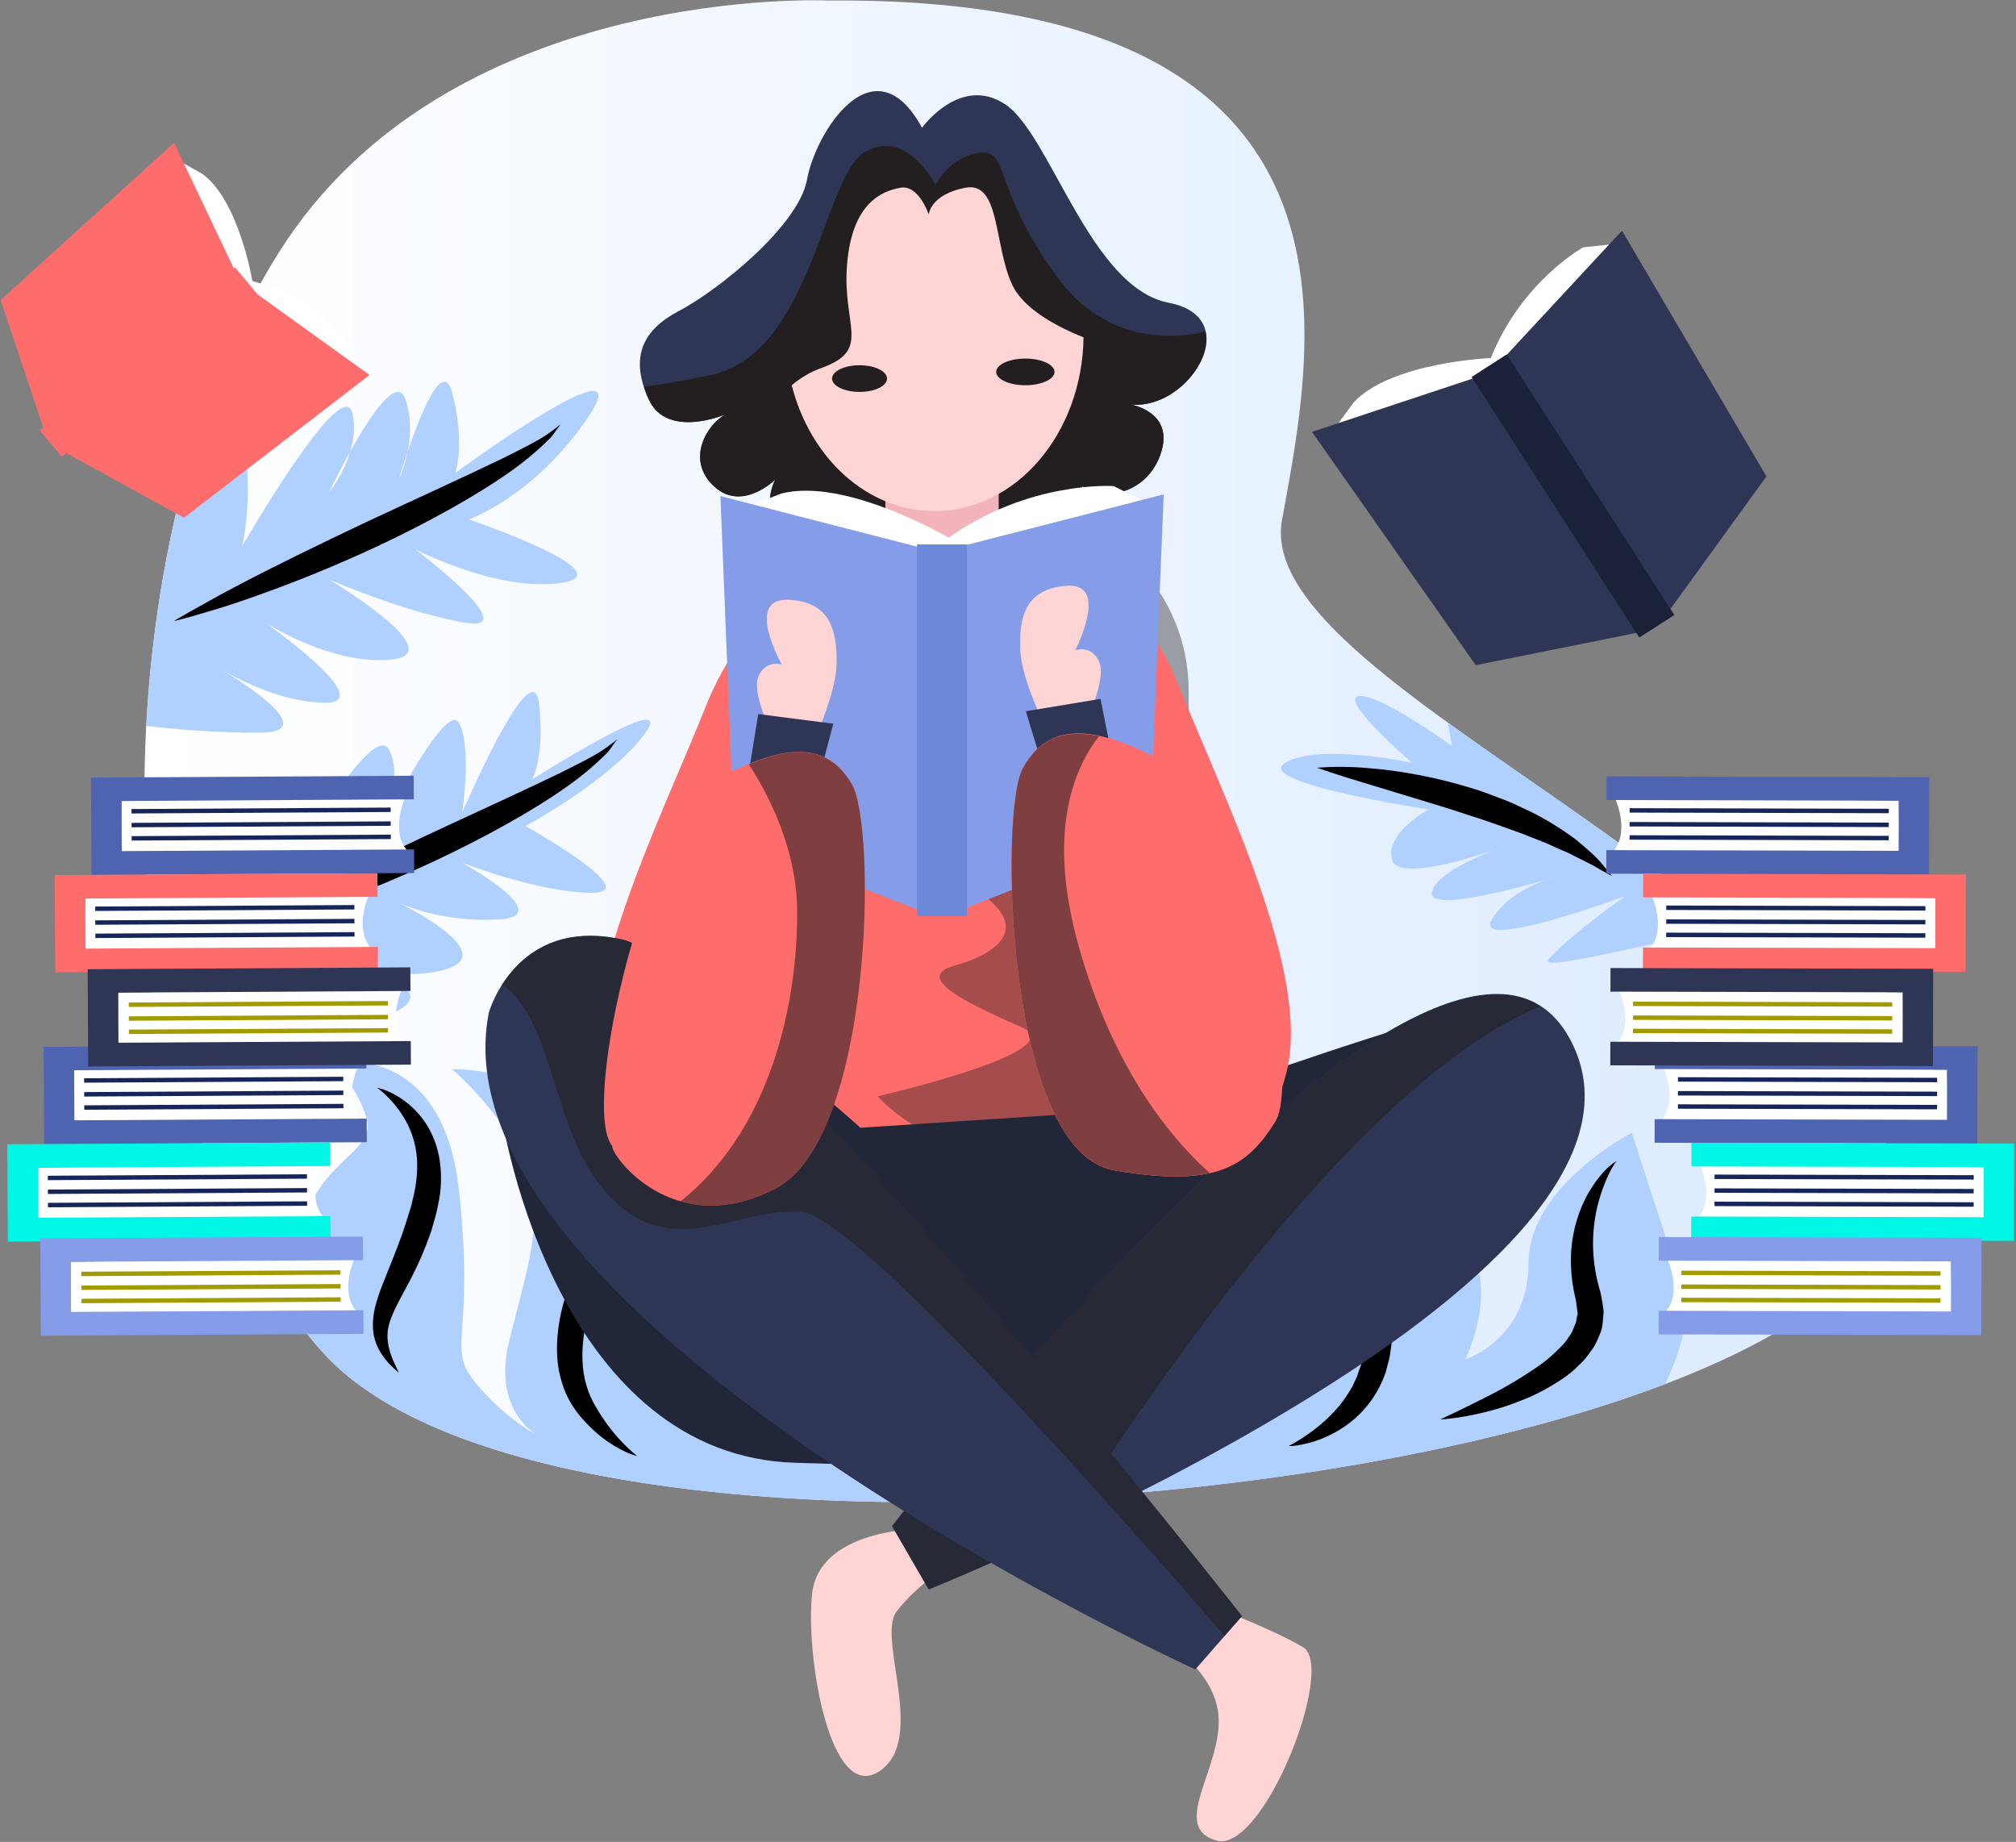 <svg width="324" height="296" viewBox="0 0 324 296" fill="none" xmlns="http://www.w3.org/2000/svg">
<rect x="0" y="0" width="324" height="296" fill="#808080" stroke="none"/>
<path d="M133.189 0.083C133.189 0.083 73.916 -2.774 46.066 38.651C18.215 80.077 11.073 171.499 51.779 217.209C92.484 262.92 303.15 237.922 303.865 191.497C304.579 145.072 201.031 111.503 206.029 83.648C211.028 55.793 223.883 -0.631 133.189 0.083Z" fill="url(#paint0_linear_0_1729)"/>
<path d="M37.318 184.176C42.186 183.263 35.475 177.168 28.768 172.07C29.864 176.191 31.134 180.218 32.578 184.15C34.485 184.356 36.131 184.399 37.318 184.176Z" fill="#B0D0FF"/>
<path d="M103.731 117.753C109.087 110.253 85.521 125.252 85.521 125.252C85.521 125.252 87.663 121.502 86.592 112.931C85.521 104.361 74.274 130.609 74.274 130.609C74.274 130.609 75.88 119.895 73.738 116.146C71.596 112.396 60.884 133.823 60.884 133.823C60.884 133.823 65.168 125.252 62.49 120.431C59.812 115.61 46.423 139.715 46.423 139.715C46.423 139.715 48.029 133.823 46.423 126.323C45.214 120.681 36.127 132.62 31.698 138.882C31.117 140.192 30.299 141.382 29.284 142.394C29.284 142.394 30.24 140.943 31.698 138.882C32.78 136.579 32.679 133.895 31.426 131.68C30.02 129.102 26.644 130.486 23.291 132.858C23.584 144.822 25.106 156.724 27.831 168.376C32.998 170.078 39.627 171.87 45.887 172.391C58.741 173.463 33.033 158.999 33.033 158.999C33.033 158.999 49.101 168.106 62.262 163.143C69.133 160.552 65.23 157.938 59.941 156.024C56.242 155.407 52.611 154.43 49.101 153.107C49.101 153.107 55.1 154.273 59.941 156.024C63.774 156.643 68.013 156.839 71.596 155.785C80.701 153.107 64.097 145.072 64.097 145.072C64.097 145.072 70.524 148.286 80.165 147.75C89.806 147.215 74.274 138.644 74.274 138.644C74.274 138.644 86.592 143.465 95.162 143.465C103.731 143.465 84.45 132.751 84.45 132.751C84.45 132.751 98.375 125.252 103.731 117.753Z" fill="#B0D0FF"/>
<path d="M56.599 66.328C54.992 59.9 38.924 87.755 38.924 87.755C38.924 87.755 40.531 81.327 39.46 72.22C38.914 67.578 33.498 74.491 28.318 82.382C25.728 93.647 24.123 105.115 23.522 116.658C29.523 117.363 35.56 117.729 41.602 117.753C51.575 117.753 39.712 110.1 35.821 107.742C35.112 107.334 34.64 107.039 34.64 107.039C34.64 107.039 35.115 107.313 35.821 107.742C38.499 109.283 45.537 112.931 52.314 112.931C60.884 112.931 42.673 100.075 42.673 100.075C42.673 100.075 53.385 107.039 63.026 105.968C72.667 104.896 52.85 93.112 52.85 93.112C52.85 93.112 65.168 98.468 74.809 100.075C84.45 101.682 66.775 88.29 66.775 88.29C66.775 88.29 80.165 95.254 90.341 93.647C100.518 92.04 75.345 83.469 75.345 83.469C75.345 83.469 86.057 79.72 94.626 66.864C103.196 54.007 73.202 75.97 73.202 75.97C73.202 75.97 74.809 71.149 72.667 63.114C71.155 57.443 67.516 66.698 65.502 72.644C65.203 74.159 64.731 75.634 64.097 77.041C64.097 77.041 64.662 75.123 65.502 72.644C65.984 70.279 66.187 67.243 65.168 64.185C63.845 60.215 59.46 66.869 56.298 72.54C55.551 74.941 54.384 77.191 52.85 79.184C52.85 79.184 54.341 76.05 56.298 72.54C56.862 70.624 57.139 68.487 56.599 66.328Z" fill="#B0D0FF"/>
<path d="M134.26 214.71C122.477 202.389 120.335 206.674 120.335 206.674C120.335 206.674 122.477 228.637 113.907 222.745C105.338 216.852 114.443 202.925 101.589 186.855C88.735 170.784 72.667 171.856 72.667 171.856C72.667 171.856 78.023 176.141 83.379 184.712C88.735 193.283 84.45 204.532 81.772 215.781C79.094 227.03 86.592 230.78 86.592 230.78C86.592 230.78 81.236 228.101 76.416 222.209C71.596 216.317 76.416 215.245 73.738 191.14C71.06 167.035 53.385 170.784 53.385 170.784C55.973 173.252 57.883 176.343 58.932 179.761C60.729 185.524 49.101 186.855 48.029 200.782C47.716 204.861 48.193 209.442 49.011 213.885C49.916 215.01 50.821 216.134 51.779 217.209C67.105 234.421 106.53 241.604 149.768 241.397C145.53 231.649 139.964 220.674 134.26 214.71Z" fill="#B0D0FF"/>
<path d="M267.606 222.408C270.144 217.144 271.922 211.181 270.307 206.473C266.564 195.559 262.267 182.033 262.267 182.033C262.267 182.033 245.663 190.604 245.663 202.925C245.663 215.245 235.487 218.459 235.487 218.459C235.487 218.459 240.843 207.746 236.023 200.246C231.202 192.747 239.772 177.212 239.772 177.212C239.772 177.212 221.562 184.176 222.097 196.497C222.633 208.817 206.029 227.566 199.602 222.209C193.175 216.852 206.029 203.46 206.029 203.46C206.029 203.46 184.07 207.21 174.43 220.066C170.371 225.478 166.702 233.542 163.803 241.073C201.503 239.555 240.393 232.776 267.606 222.408Z" fill="#B0D0FF"/>
<path d="M248.877 154.178C247.23 156.101 261.77 152.393 277.703 149.116C263.775 137.189 246.716 126.259 232.688 116.118L233.345 119.895C233.345 119.895 221.562 111.324 218.348 111.86C215.135 112.396 226.918 122.574 226.918 122.574C226.918 122.574 211.921 119.36 206.565 122.574C201.209 125.788 229.596 130.073 229.596 130.073C229.596 130.073 222.633 133.823 223.704 138.108C224.609 141.729 236.949 137.713 240.766 136.376C241.469 136.115 241.914 135.965 241.914 135.965C241.914 135.965 241.467 136.131 240.766 136.376C237.894 137.445 230.561 140.453 230.131 143.465C229.691 146.55 243.727 142.752 248.727 141.306C249.762 140.957 250.484 140.787 250.484 140.787C250.484 140.787 249.805 140.994 248.727 141.306C246.319 142.117 242.019 144.004 239.772 147.75C236.558 153.107 261.196 144.001 261.196 144.001C261.196 144.001 252.09 150.429 248.877 154.178Z" fill="#B0D0FF"/>
<g style="mix-blend-mode:overlay">
<path d="M27.945 99.807C27.945 99.807 28.886 99.218 30.563 98.273C32.257 97.366 34.626 95.953 37.54 94.438C43.347 91.356 51.192 87.518 59.069 83.799C66.961 80.107 74.883 76.525 80.737 73.681C83.646 72.23 86.075 71.03 87.664 69.985C89.199 68.934 90.074 68.203 90.074 68.203C90.074 68.203 89.914 68.425 89.615 68.842C89.289 69.227 88.916 69.971 88.197 70.626C86.278 72.519 84.203 74.249 81.995 75.796C76.563 79.656 68.833 83.93 60.891 87.675C53.598 91.085 46.126 94.094 38.505 96.69C35.392 97.765 32.719 98.47 30.882 99.039C29.027 99.567 27.945 99.807 27.945 99.807Z" fill="black"/>
</g>
<g style="mix-blend-mode:overlay">
<path d="M37.05 150.429C37.05 150.429 37.991 149.84 39.668 148.894C41.362 147.987 43.731 146.574 46.645 145.06C52.453 141.977 60.297 138.139 68.174 134.42C76.066 130.728 83.988 127.146 89.843 124.302C92.751 122.851 95.18 121.651 96.769 120.606C98.304 119.555 99.179 118.824 99.179 118.824C99.179 118.824 99.019 119.046 98.72 119.463C98.394 119.849 98.022 120.592 97.302 121.248C95.383 123.141 93.308 124.87 91.1 126.417C85.668 130.277 77.939 134.551 69.996 138.296C62.703 141.706 55.231 144.716 47.61 147.311C44.497 148.386 41.824 149.091 39.987 149.66C38.133 150.188 37.05 150.429 37.05 150.429Z" fill="black"/>
</g>
<g style="mix-blend-mode:overlay">
<path d="M60.616 174.802C61.358 174.964 62.077 175.217 62.757 175.554C65.934 177.079 68.422 179.742 69.729 183.015C70.323 184.505 70.685 186.077 70.804 187.677C70.949 189.363 70.874 191.061 70.583 192.728C70.402 193.57 70.273 194.388 70.038 195.265L69.389 197.572C68.361 200.641 67.065 203.614 65.516 206.456C64.11 209.128 62.754 211.416 62.392 213.43C61.997 215.446 62.652 217.32 63.171 218.59C63.76 219.871 64.097 220.602 64.097 220.602C63.518 220.118 62.968 219.6 62.452 219.049C61.532 218.003 60.039 216.155 59.935 213.306C59.81 210.466 61 207.611 62.094 204.868C63.198 202.103 64.408 199.211 65.285 196.348L66.006 194.062C66.204 193.407 66.346 192.657 66.521 191.965C66.829 190.605 67.003 189.219 67.043 187.825C67.135 185.358 66.612 182.907 65.524 180.691C64.682 179.049 63.586 177.551 62.275 176.252C61.761 175.726 61.206 175.241 60.616 174.802V174.802Z" fill="black"/>
</g>
<g style="mix-blend-mode:overlay">
<path d="M90.877 186.319C90.848 186.368 91.506 186.869 92.622 187.898C94.196 189.364 95.474 191.118 96.385 193.067C97.768 196.012 98.07 199.35 97.237 202.495C96.71 204.274 96.143 205.719 95.645 207.199C95.124 208.698 94.698 210.228 94.368 211.78C93.623 214.849 93.378 217.958 93.81 220.718C94.027 222.044 94.412 223.337 94.955 224.567C95.235 225.16 95.548 225.738 95.891 226.297C96.224 226.856 96.521 227.362 96.875 227.868C98.401 230.172 100.26 232.236 102.392 233.994C101.625 233.785 100.882 233.497 100.174 233.135C98.267 232.192 96.522 230.953 95.002 229.464C94.525 229.017 94.027 228.475 93.544 227.944C93.046 227.378 92.588 226.778 92.174 226.148C91.233 224.731 90.539 223.164 90.122 221.515C89.175 218.084 89.441 214.314 90.191 210.836C90.609 209.122 91.133 207.435 91.761 205.786C92.35 204.131 93.185 202.621 93.638 201.395C94.517 198.985 94.668 196.37 94.073 193.875C93.605 191.969 92.89 190.132 91.947 188.411C91.595 187.753 91.318 187.235 91.129 186.882C91.024 186.705 90.939 186.516 90.877 186.319V186.319Z" fill="black"/>
</g>
<g style="mix-blend-mode:overlay">
<path d="M259.857 186.587C259.691 186.727 259.551 186.894 259.442 187.081C259.122 187.588 258.831 188.113 258.57 188.652C257.672 190.549 256.996 192.543 256.556 194.595C255.982 197.404 255.872 200.288 256.228 203.133C256.444 204.712 256.784 206.271 257.246 207.797C257.527 209.21 257.597 209.649 257.728 210.726C257.616 211.897 257.62 213.352 257.158 214.31C256.741 215.335 256.311 216.363 255.645 217.157C255.089 218.008 254.425 218.783 253.669 219.462C252.29 220.885 250.692 221.886 249.173 222.788C247.726 223.654 246.206 224.393 244.632 224.996C243.257 225.56 241.853 226.049 240.425 226.459C235.139 227.98 231.47 228.101 231.47 228.101C231.47 228.101 234.792 226.571 239.514 224.173C242.147 222.817 244.69 221.295 247.13 219.616C248.433 218.72 249.64 217.692 250.732 216.548C251.29 216.033 251.771 215.44 252.161 214.789C252.658 214.199 252.846 213.535 253.113 212.904C253.468 212.246 253.296 211.813 253.553 211.253C253.52 210.568 253.294 209.241 253.27 208.925C252.805 207.125 252.539 205.278 252.476 203.42C252.35 200.139 252.947 196.871 254.224 193.846C255.103 191.755 256.339 189.833 257.876 188.165C258.304 187.703 258.777 187.283 259.285 186.911C259.456 186.771 259.649 186.661 259.857 186.587Z" fill="black"/>
</g>
<g style="mix-blend-mode:overlay">
<path d="M224.775 192.479C224.775 192.479 224.665 195.439 224.5 199.878C224.263 204.272 223.946 210.129 223.63 215.987C223.524 216.728 223.46 217.417 223.309 218.197L222.659 220.664C222.125 222.155 221.402 223.571 220.508 224.878C218.928 227.129 216.839 228.974 214.411 230.264C212.772 231.159 211.005 231.795 209.172 232.151C208.49 232.291 207.797 232.37 207.101 232.387C209.23 231.253 211.213 229.862 213.004 228.245C213.817 227.493 214.584 226.693 215.301 225.848C216.043 224.91 216.714 223.918 217.308 222.879C217.568 222.326 217.832 221.765 218.1 221.196C218.29 220.594 218.487 219.993 218.72 219.401L219.135 217.633C219.248 216.976 219.29 216.193 219.378 215.478C219.513 214.041 219.648 212.603 219.781 211.188C219.905 209.727 220.171 208.302 220.382 206.922C220.797 204.406 221.365 201.917 222.085 199.47C222.75 197.057 223.651 194.715 224.775 192.479V192.479Z" fill="black"/>
</g>
<g style="mix-blend-mode:overlay">
<path d="M211.653 123.377C214.357 123.169 217.074 123.185 219.776 123.427C222.538 123.639 225.286 124.011 228.006 124.541C231.135 125.136 234.225 125.92 237.259 126.89C238.813 127.373 240.324 128.016 241.833 128.563C243.341 129.126 244.749 129.887 246.147 130.511C248.66 131.774 251.055 133.26 253.302 134.952C255.225 136.526 256.752 137.889 257.641 139.045C258.569 140.144 259.053 140.787 259.053 140.787C259.053 140.787 258.342 140.392 257.097 139.701C255.932 138.939 254.092 138.126 252.019 137.051C250.927 136.592 249.757 136.09 248.552 135.517C247.303 135.024 245.986 134.503 244.624 133.964C241.858 132.983 238.94 131.875 235.935 130.963C232.965 129.952 229.945 129.063 227.111 128.197C224.262 127.332 221.603 126.526 219.323 125.834C214.741 124.461 211.653 123.377 211.653 123.377Z" fill="black"/>
</g>
<path d="M146.579 245.779C146.579 245.779 131.582 246.136 130.511 256.135C129.44 266.134 133.367 289.704 141.223 284.704C149.078 279.705 140.866 263.277 144.079 258.992C147.293 254.707 153.006 251.135 153.006 251.135L146.579 245.779Z" fill="#FED4D5"/>
<path d="M148.185 20.528C148.185 20.528 154.345 11.957 161.575 16.778C168.806 21.599 175.233 46.24 187.819 48.651C200.406 51.061 191.033 66.06 181.66 64.989C181.66 64.989 188.355 66.06 186.748 72.22C185.141 78.38 178.714 81.059 173.894 78.113C173.894 78.113 177.107 83.737 171.752 85.612C166.396 87.487 156.487 83.737 156.487 83.737L142.026 84.273C142.026 84.273 129.44 92.308 125.69 86.951C121.941 81.594 124.619 77.041 124.619 77.041C124.619 77.041 119.263 82.398 114.711 78.113C110.158 73.827 113.64 68.203 116.585 66.596C116.585 66.596 107.213 70.613 104.267 64.185C101.321 57.757 102.928 53.204 109.087 49.99C115.246 46.776 128.369 36.33 129.707 28.831C131.046 21.331 140.419 6.332 148.185 20.528Z" fill="#2F3655"/>
<g style="mix-blend-mode:overlay">
<path d="M169.788 44.365C159.433 30.08 162.289 24.009 157.469 24.545C152.649 25.081 150.328 29.723 150.328 29.723C150.328 29.723 145.865 20.617 139.08 24.366C132.296 28.116 130.511 56.864 114.265 60.257C109.707 61.209 106.205 61.786 103.481 62.137C103.702 62.835 103.964 63.519 104.267 64.185C107.213 70.613 116.585 66.596 116.585 66.596C113.64 68.203 110.158 73.827 114.711 78.113C119.263 82.398 124.619 77.041 124.619 77.041C124.619 77.041 121.941 81.594 125.69 86.951C129.44 92.308 142.026 84.273 142.026 84.273L156.487 83.737C156.487 83.737 166.396 87.487 171.752 85.612C177.107 83.737 173.894 78.113 173.894 78.113C178.714 81.059 185.141 78.38 186.748 72.22C188.355 66.06 181.66 64.989 181.66 64.989C188.3 65.748 194.899 58.453 193.732 53.271C189.423 54.321 178.033 55.74 169.788 44.365Z" fill="#231F20"/>
</g>
<path d="M124.182 82.219H177.902C179.139 82.219 180.143 83.223 180.143 84.461V183.185C180.143 183.779 179.906 184.349 179.486 184.77C179.066 185.19 178.496 185.426 177.902 185.426H124.182C123.588 185.426 123.018 185.19 122.598 184.77C122.177 184.349 121.941 183.779 121.941 183.185V84.461C121.941 83.866 122.177 83.296 122.598 82.876C123.018 82.456 123.588 82.219 124.182 82.219Z" fill="#FF6C6C"/>
<g style="mix-blend-mode:overlay" opacity="0.41">
<path d="M161.932 81.862C145.861 81.862 132.832 94.893 132.832 110.967V122.507L141.937 134.269C141.937 134.269 145.686 136.144 156.13 142.572C166.574 149 160.147 153.286 153.452 155.16C146.757 157.035 155.059 161.053 164.164 165.07C171.665 168.38 149.19 174.231 141.034 176.191C149.273 184.721 161.864 187.393 172.856 182.946C183.848 178.499 191.04 167.823 191.033 155.964V110.967C191.033 103.248 187.967 95.845 182.51 90.387C177.052 84.929 169.65 81.862 161.932 81.862Z" fill="#231F20"/>
</g>
<path d="M239.772 161.142C239.772 161.142 230.131 163.285 208.172 170.784C186.213 178.284 174.965 178.819 174.965 178.819L138.277 181.23C138.277 181.23 113.372 158.464 102.124 157.928C90.877 157.392 79.629 167.035 80.165 175.605C80.701 184.176 90.877 233.994 127.833 235.065C164.789 236.137 176.572 237.208 199.602 222.209C222.633 207.21 264.409 176.141 239.772 161.142Z" fill="#212638"/>
<path d="M185.855 262.92C185.855 262.92 195.496 267.92 195.853 276.134C196.21 284.347 187.998 293.632 195.496 295.775C202.994 297.918 214.778 267.92 209.422 264.706C204.066 261.492 191.568 256.849 191.568 256.849L185.855 262.92Z" fill="#FED4D5"/>
<path d="M143.365 245.243C143.365 245.243 233.345 129.002 252.626 167.57C271.907 206.139 149.257 255.421 149.257 255.421L143.365 245.243Z" fill="#2F3655"/>
<g style="mix-blend-mode:overlay" opacity="0.58">
<path d="M247.548 161.718C221.13 144.813 143.365 245.243 143.365 245.243L149.257 255.421C149.257 255.421 158.037 251.884 170.487 246C185.799 221.764 218.989 173.585 247.548 161.718Z" fill="#231F20"/>
</g>
<path d="M133.01 90.79C133.784 89.968 120.156 96.504 113.372 113.646C106.588 130.787 91.948 159.714 96.233 175.784C100.518 191.854 106.945 193.997 119.085 187.926C131.225 181.855 116.228 108.646 133.01 90.79Z" fill="#FF6C6C"/>
<path d="M78.558 162.749C78.558 162.749 82.843 147.215 99.982 150.964C117.121 154.714 199.602 259.706 199.602 259.706L192.104 268.277C192.104 268.277 68.918 212.031 78.558 162.749Z" fill="#2F3655"/>
<path d="M169.914 87.576C169.14 86.753 182.768 93.29 189.552 110.432C196.336 127.573 210.976 156.5 206.691 172.57C202.406 188.64 195.979 190.783 183.839 184.712C171.699 178.641 186.696 105.432 169.914 87.576Z" fill="#FF6C6C"/>
<rect x="142.294" y="67.667" width="18.21" height="28.391" fill="#F2B3BB"/>
<path d="M162.646 45.704C159.701 39.276 160.772 29.098 155.148 30.17C149.524 31.241 149.257 34.455 149.257 34.455C149.257 34.455 147.65 29.634 144.704 30.17C141.758 30.705 136.938 32.58 136.135 42.49C135.331 52.4 140.152 56.15 132.118 59.096C130.334 59.725 128.681 60.678 127.244 61.907C130.207 73.603 139.355 82.13 150.194 82.13C163.296 82.13 173.926 69.672 174.142 54.213C170.19 52.636 164.504 49.758 162.646 45.704Z" fill="#FED4D5"/>
<path d="M184.874 81.059L178.982 78.113C178.982 78.113 165.458 77.175 152.47 86.416C152.47 86.416 135.867 76.64 125.557 79.318L119.263 81.728L119.799 91.906L149.926 96.058C149.926 96.058 184.07 88.826 184.07 88.424C184.07 88.023 184.874 81.059 184.874 81.059Z" fill="white"/>
<path d="M267.89 202.116C267.89 202.116 270.718 208.043 267.277 211.233L313.693 211.222L313.564 202.695L267.89 202.116Z" fill="white"/>
<path d="M267.25 171.323C267.25 171.323 270.078 177.251 266.637 180.441L313.053 180.43L312.925 171.903L267.25 171.323Z" fill="white"/>
<path d="M265.955 168.005L265.947 171.794L312.925 171.902L312.906 179.955L265.928 179.847L265.92 183.636L317.782 183.756L317.782 183.608L317.791 179.967L317.809 171.914L317.818 168.124L265.955 168.005Z" fill="#4F64B1"/>
<path d="M269.673 173.461L311.323 173.557L269.673 173.461Z" fill="#CAE0FF"/>
<path d="M269.672 173.816L269.674 173.105L311.323 173.202L311.322 173.912L269.672 173.816Z" fill="#162659"/>
<path d="M269.668 175.686L311.317 175.783L269.668 175.686Z" fill="#CAE0FF"/>
<path d="M269.667 176.045L269.668 175.327L311.318 175.424L311.317 176.142L269.667 176.045Z" fill="#162659"/>
<path d="M269.663 177.813L311.313 177.909L269.663 177.813Z" fill="#CAE0FF"/>
<path d="M269.662 178.168L269.664 177.458L311.313 177.554L311.312 178.264L269.662 178.168Z" fill="#162659"/>
<path d="M270.222 204.904L270.223 204.193L311.873 204.29L311.872 205L270.222 204.904Z" fill="#A29B00"/>
<path d="M270.217 207.124L270.218 206.414L311.868 206.51L311.867 207.221L270.217 207.124Z" fill="#A29B00"/>
<path d="M270.212 209.256L270.213 208.546L311.863 208.642L311.861 209.352L270.212 209.256Z" fill="#A29B00"/>
<path d="M273.135 186.969C273.135 186.969 275.963 192.897 272.522 196.087L318.937 196.075L318.809 187.548L273.135 186.969Z" fill="white"/>
<path d="M271.84 183.65L271.831 187.44L318.809 187.548L318.791 195.602L271.813 195.493L271.804 199.282L323.666 199.402L323.666 199.254L323.675 195.613L323.693 187.56L323.702 183.77L271.84 183.65Z" fill="#00F7E5"/>
<path d="M275.557 189.462L275.558 188.751L317.208 188.847L317.206 189.558L275.557 189.462Z" fill="#162659"/>
<path d="M275.552 191.679L275.553 190.968L317.203 191.065L317.201 191.775L275.552 191.679Z" fill="#162659"/>
<path d="M275.547 193.822L275.548 193.104L317.198 193.201L317.196 193.919L275.547 193.822Z" fill="#162659"/>
<path d="M266.595 198.797L266.586 202.586L313.564 202.695L313.546 210.748L266.568 210.639L266.559 214.429L318.421 214.549L318.421 214.401L318.43 210.759L318.448 202.706L318.457 198.917L266.595 198.797Z" fill="#859CE8"/>
<path d="M260.124 158.882C260.124 158.882 262.952 164.81 259.511 168L305.927 167.989L305.799 159.462L260.124 158.882Z" fill="white"/>
<path d="M259.485 128.09C259.485 128.09 262.313 134.018 258.872 137.208L305.288 137.196L305.159 128.669L259.485 128.09Z" fill="white"/>
<path d="M258.19 124.771L258.181 128.561L305.159 128.669L305.141 136.722L258.163 136.614L258.154 140.403L310.017 140.523L310.017 140.375L310.025 136.734L310.044 128.68L310.052 124.891L258.19 124.771Z" fill="#4F64B1"/>
<path d="M261.907 130.227L303.557 130.324L261.907 130.227Z" fill="#CAE0FF"/>
<path d="M261.906 130.583L261.908 129.872L303.558 129.968L303.556 130.679L261.906 130.583Z" fill="#162659"/>
<path d="M261.902 132.453L303.552 132.55L261.902 132.453Z" fill="#CAE0FF"/>
<path d="M261.901 132.811L261.903 132.094L303.553 132.191L303.551 132.909L261.901 132.811Z" fill="#162659"/>
<path d="M261.897 134.58L303.547 134.676L261.897 134.58Z" fill="#CAE0FF"/>
<path d="M261.897 134.935L261.898 134.224L303.548 134.321L303.546 135.031L261.897 134.935Z" fill="#162659"/>
<path d="M262.456 161.671L262.458 160.96L304.108 161.056L304.106 161.767L262.456 161.671Z" fill="#A29B00"/>
<path d="M262.451 163.891L262.453 163.181L304.103 163.277L304.101 163.987L262.451 163.891Z" fill="#A29B00"/>
<path d="M262.446 166.023L262.448 165.312L304.098 165.409L304.096 166.119L262.446 166.023Z" fill="#A29B00"/>
<path d="M265.369 143.736C265.369 143.736 268.197 149.664 264.756 152.853L311.172 152.842L311.044 144.315L265.369 143.736Z" fill="white"/>
<path d="M264.075 140.417L264.066 144.206L311.044 144.315L311.025 152.368L264.047 152.259L264.038 156.049L315.901 156.169L315.901 156.021L315.909 152.38L315.928 144.327L315.937 140.537L264.075 140.417Z" fill="#FF6C6C"/>
<path d="M267.791 146.229L267.793 145.518L309.443 145.614L309.441 146.325L267.791 146.229Z" fill="#162659"/>
<path d="M267.786 148.449L267.788 147.738L309.438 147.835L309.436 148.545L267.786 148.449Z" fill="#162659"/>
<path d="M267.781 150.588L267.783 149.871L309.433 149.968L309.431 150.686L267.781 150.588Z" fill="#162659"/>
<path d="M258.829 155.563L258.821 159.353L305.799 159.461L305.78 167.515L258.802 167.406L258.793 171.196L310.656 171.315L310.656 171.168L310.665 167.526L310.683 159.473L310.692 155.683L258.829 155.563Z" fill="#2F3655"/>
<path d="M57.047 202.036C57.047 202.036 54.239 207.974 57.691 211.152L11.276 211.3L11.375 202.772L57.047 202.036Z" fill="white"/>
<path d="M57.581 171.242C57.581 171.242 54.773 177.18 58.225 180.357L11.809 180.505L11.908 171.978L57.581 171.242Z" fill="white"/>
<path d="M58.864 167.919L58.886 171.708L11.909 171.978L11.955 180.031L58.932 179.761L58.954 183.551L7.092 183.849L7.091 183.701L7.07 180.059L7.024 172.006L7.002 168.217L58.864 167.919Z" fill="#4F64B1"/>
<path d="M55.166 173.388L13.516 173.627L55.166 173.388Z" fill="#CAE0FF"/>
<path d="M13.514 173.272L55.163 173.033L55.168 173.743L13.518 173.982L13.514 173.272Z" fill="#162659"/>
<path d="M55.178 175.612L13.529 175.854L55.178 175.612Z" fill="#CAE0FF"/>
<path d="M13.527 175.495L55.176 175.253L55.18 175.971L13.531 176.213L13.527 175.495Z" fill="#162659"/>
<path d="M55.191 177.74L13.541 177.979L55.191 177.74Z" fill="#CAE0FF"/>
<path d="M13.539 177.624L55.188 177.385L55.193 178.095L13.543 178.334L13.539 177.624Z" fill="#162659"/>
<path d="M13.071 204.361L54.72 204.122L54.724 204.833L13.075 205.072L13.071 204.361Z" fill="#A29B00"/>
<path d="M13.084 206.582L54.733 206.343L54.737 207.053L13.088 207.292L13.084 206.582Z" fill="#A29B00"/>
<path d="M13.096 208.713L54.745 208.474L54.749 209.185L13.1 209.424L13.096 208.713Z" fill="#A29B00"/>
<path d="M51.75 186.908C51.75 186.908 48.942 192.846 52.394 196.023L5.979 196.171L6.078 187.644L51.75 186.908Z" fill="white"/>
<path d="M53.033 183.585L53.055 187.374L6.078 187.644L6.124 195.697L53.101 195.427L53.123 199.217L1.262 199.515L1.261 199.366L1.24 195.725L1.194 187.672L1.172 183.883L53.033 183.585Z" fill="#00F7E5"/>
<path d="M7.683 188.938L49.332 188.699L49.337 189.409L7.687 189.648L7.683 188.938Z" fill="#162659"/>
<path d="M7.696 191.158L49.345 190.919L49.349 191.629L7.7 191.869L7.696 191.158Z" fill="#162659"/>
<path d="M7.708 193.292L49.358 193.051L49.361 193.768L7.712 194.01L7.708 193.292Z" fill="#162659"/>
<path d="M58.33 198.713L58.352 202.503L11.375 202.772L11.421 210.825L58.398 210.555L58.42 214.345L6.559 214.643L6.558 214.495L6.537 210.853L6.491 202.8L6.469 199.011L58.33 198.713Z" fill="#859CE8"/>
<path d="M64.664 158.777C64.664 158.777 61.856 164.714 65.308 167.892L18.893 168.04L18.992 159.513L64.664 158.777Z" fill="white"/>
<path d="M65.198 127.983C65.198 127.983 62.39 133.92 65.842 137.098L19.427 137.246L19.526 128.718L65.198 127.983Z" fill="white"/>
<path d="M66.481 124.659L66.503 128.449L19.526 128.718L19.572 136.771L66.549 136.502L66.571 140.291L14.709 140.589L14.708 140.441L14.688 136.8L14.641 128.746L14.62 124.957L66.481 124.659Z" fill="#4F64B1"/>
<path d="M62.783 130.128L21.134 130.367L62.783 130.128Z" fill="#CAE0FF"/>
<path d="M21.131 130.012L62.781 129.773L62.785 130.483L21.136 130.723L21.131 130.012Z" fill="#162659"/>
<path d="M62.795 132.349L21.146 132.588L62.795 132.349Z" fill="#CAE0FF"/>
<path d="M21.144 132.233L62.793 131.993L62.797 132.704L21.148 132.943L21.144 132.233Z" fill="#162659"/>
<path d="M62.808 134.48L21.159 134.719L62.808 134.48Z" fill="#CAE0FF"/>
<path d="M21.157 134.364L62.806 134.125L62.81 134.836L21.161 135.075L21.157 134.364Z" fill="#162659"/>
<path d="M20.688 161.102L62.337 160.863L62.342 161.573L20.692 161.812L20.688 161.102Z" fill="#A29B00"/>
<path d="M20.701 163.322L62.35 163.083L62.354 163.794L20.705 164.033L20.701 163.322Z" fill="#A29B00"/>
<path d="M20.713 165.454L62.362 165.215L62.367 165.925L20.717 166.164L20.713 165.454Z" fill="#A29B00"/>
<path d="M59.367 143.649C59.367 143.649 56.559 149.586 60.012 152.764L13.596 152.912L13.695 144.384L59.367 143.649Z" fill="white"/>
<path d="M60.651 140.325L60.672 144.115L13.695 144.384L13.741 152.437L60.719 152.167L60.74 155.957L8.879 156.255L8.878 156.107L8.857 152.465L8.811 144.412L8.789 140.623L60.651 140.325Z" fill="#FF6C6C"/>
<path d="M15.3 145.678L56.95 145.439L56.954 146.149L15.305 146.388L15.3 145.678Z" fill="#162659"/>
<path d="M15.313 147.898L56.962 147.659L56.967 148.37L15.317 148.609L15.313 147.898Z" fill="#162659"/>
<path d="M15.325 150.03L56.975 149.791L56.979 150.501L15.33 150.741L15.325 150.03Z" fill="#162659"/>
<path d="M65.948 155.453L65.969 159.243L18.992 159.513L19.038 167.566L66.016 167.296L66.037 171.085L14.175 171.383L14.175 171.235L14.154 167.594L14.107 159.541L14.086 155.751L65.948 155.453Z" fill="#2F3655"/>
<g style="mix-blend-mode:overlay" opacity="0.58">
<path d="M97.304 191.497C107.659 203.282 118.014 193.997 128.726 194.711C137.849 195.319 183.464 247.446 196.804 262.905L199.602 259.706C199.602 259.706 117.121 154.714 99.982 150.964C89.117 148.587 83.428 153.956 80.711 158.208C89.193 164.166 88.601 181.592 97.304 191.497Z" fill="#231F20"/>
</g>
<path d="M187.016 79.452L154.613 87.755V146.143L184.8 134.358L187.016 79.452Z" fill="#859CE8"/>
<path d="M115.782 79.72L148.052 88.022V146.411L117.988 134.626L115.782 79.72Z" fill="#859CE8"/>
<rect x="147.382" y="87.487" width="8.034" height="59.728" fill="#6C88D8"/>
<path d="M259.898 39.158L254.438 39.751C254.438 39.751 244.534 45.197 239.597 57.536C239.597 57.536 223.546 58.174 217.526 64.704L214.201 69.234L219.168 76.128L242.163 65.444C242.163 65.444 262.838 44.966 262.657 44.685C262.476 44.403 259.898 39.158 259.898 39.158Z" fill="white"/>
<path d="M260.674 37.065L241.703 57.508L268.042 98.443L283.89 76.559L260.674 37.065V37.065Z" fill="#2F3655"/>
<path d="M210.854 69.397L237.224 60.656L263.563 101.592L237.17 106.895L210.854 69.397Z" fill="#2F3655"/>
<path d="M236.512 60.583L242.145 56.958L269.089 98.832L263.457 102.457L236.512 60.583Z" fill="#1A2138"/>
<path d="M57.598 59.841L56.56 55.453C56.56 55.453 51.116 47.936 40.562 45.168C40.562 45.168 38.409 32.153 32.477 27.912L28.449 25.663L23.338 30.412L34.381 48.063C34.381 48.063 53.166 62.828 53.377 62.652C53.588 62.476 57.598 59.841 57.598 59.841Z" fill="white"/>
<path d="M59.383 60.262L40.799 46.881L10.131 72.509L29.571 83.197L59.383 60.262Z" fill="#FF6C6C"/>
<path d="M27.976 22.953L37.779 43.552L7.111 69.18L0.105 48.212L27.976 22.953Z" fill="#FF6C6C"/>
<path d="M37.766 42.965L41.292 47.186L9.921 73.401L6.395 69.18L37.766 42.965Z" fill="#FF6C6C"/>
<path d="M124.578 118.946C124.578 118.946 120.718 111.661 121.848 108.804C122.977 105.947 125.64 106.776 125.64 106.776C125.64 106.776 119.647 96.193 126.577 96.389C133.507 96.585 134.528 101.452 134.457 106.602C134.385 111.752 130.203 120.411 130.203 120.411L124.578 118.946Z" fill="#FED4D5"/>
<path d="M120.239 124.729L121.864 114.747L133.925 116.302L131.207 126.566L120.239 124.729Z" fill="#2F3655"/>
<path d="M98.384 184.165C93.153 177.539 104.385 130.883 115.451 125.069C126.556 119.236 132.963 119.271 136.929 126.062C140.895 132.853 140.331 183.021 124.534 191.068C108.099 199.44 98.171 185.572 98.384 184.165Z" fill="#FF6C6C"/>
<path d="M174.303 116.602C174.303 116.602 177.899 109.183 176.668 106.369C175.437 103.554 172.806 104.479 172.806 104.479C172.806 104.479 178.415 93.687 171.497 94.132C164.578 94.576 163.732 99.478 163.989 104.622C164.245 109.766 168.735 118.268 168.735 118.268L174.303 116.602Z" fill="#FED4D5"/>
<path d="M204.944 180.227C209.926 171.54 196.814 127.524 185.766 121.782C174.636 115.997 168.057 116.616 164.338 123.546C160.618 130.475 161.587 185.061 179.059 188.065C195.379 190.87 200.406 187.524 204.944 180.227Z" fill="#FF6C6C"/>
<path d="M178.848 122.227L176.866 112.309L164.868 114.296L167.953 124.456L178.848 122.227Z" fill="#2F3655"/>
<path d="M204.944 180.227C209.926 171.54 196.814 127.524 185.766 121.782C174.636 115.997 168.057 116.616 164.338 123.546C160.618 130.475 161.587 185.061 179.059 188.065C195.379 190.87 200.406 187.524 204.944 180.227Z" fill="#FF6C6C"/>
<g style="mix-blend-mode:overlay">
<path d="M164.789 61.908C167.377 61.908 169.475 60.949 169.475 59.766C169.475 58.582 167.377 57.623 164.789 57.623C162.201 57.623 160.102 58.582 160.102 59.766C160.102 60.949 162.201 61.908 164.789 61.908Z" fill="#231F20"/>
</g>
<g style="mix-blend-mode:overlay">
<path d="M138.143 62.98C140.583 62.98 142.562 62.02 142.562 60.837C142.562 59.654 140.583 58.694 138.143 58.694C135.703 58.694 133.724 59.654 133.724 60.837C133.724 62.02 135.703 62.98 138.143 62.98Z" fill="#231F20"/>
</g>
<g style="mix-blend-mode:overlay" opacity="0.58">
<path d="M173.358 152.036C168.345 134.174 172.316 123.865 176.633 118.301C170.839 117.081 166.891 118.789 164.338 123.546C160.618 130.475 161.588 185.061 179.059 188.065C185.911 189.243 190.756 189.324 194.427 188.496C188.628 183.356 179.053 172.327 173.358 152.036Z" fill="#231F20"/>
</g>
<g style="mix-blend-mode:overlay" opacity="0.58">
<path d="M136.929 126.062C133.591 120.345 128.482 119.471 120.338 122.8C123.743 128.063 127.936 136.508 128.101 145.875C128.315 158.074 125.241 180.333 109.394 193.034C113.472 194.197 118.567 194.107 124.534 191.068C140.331 183.021 140.895 132.853 136.929 126.062Z" fill="#231F20"/>
</g>
<defs>
<linearGradient id="paint0_linear_0_1729" x1="23.211" y1="241.405" x2="303.868" y2="241.405" gradientUnits="userSpaceOnUse">
<stop stop-color="white"/>
<stop offset="1" stop-color="#DBEAFF"/>
</linearGradient>
</defs>
</svg>
